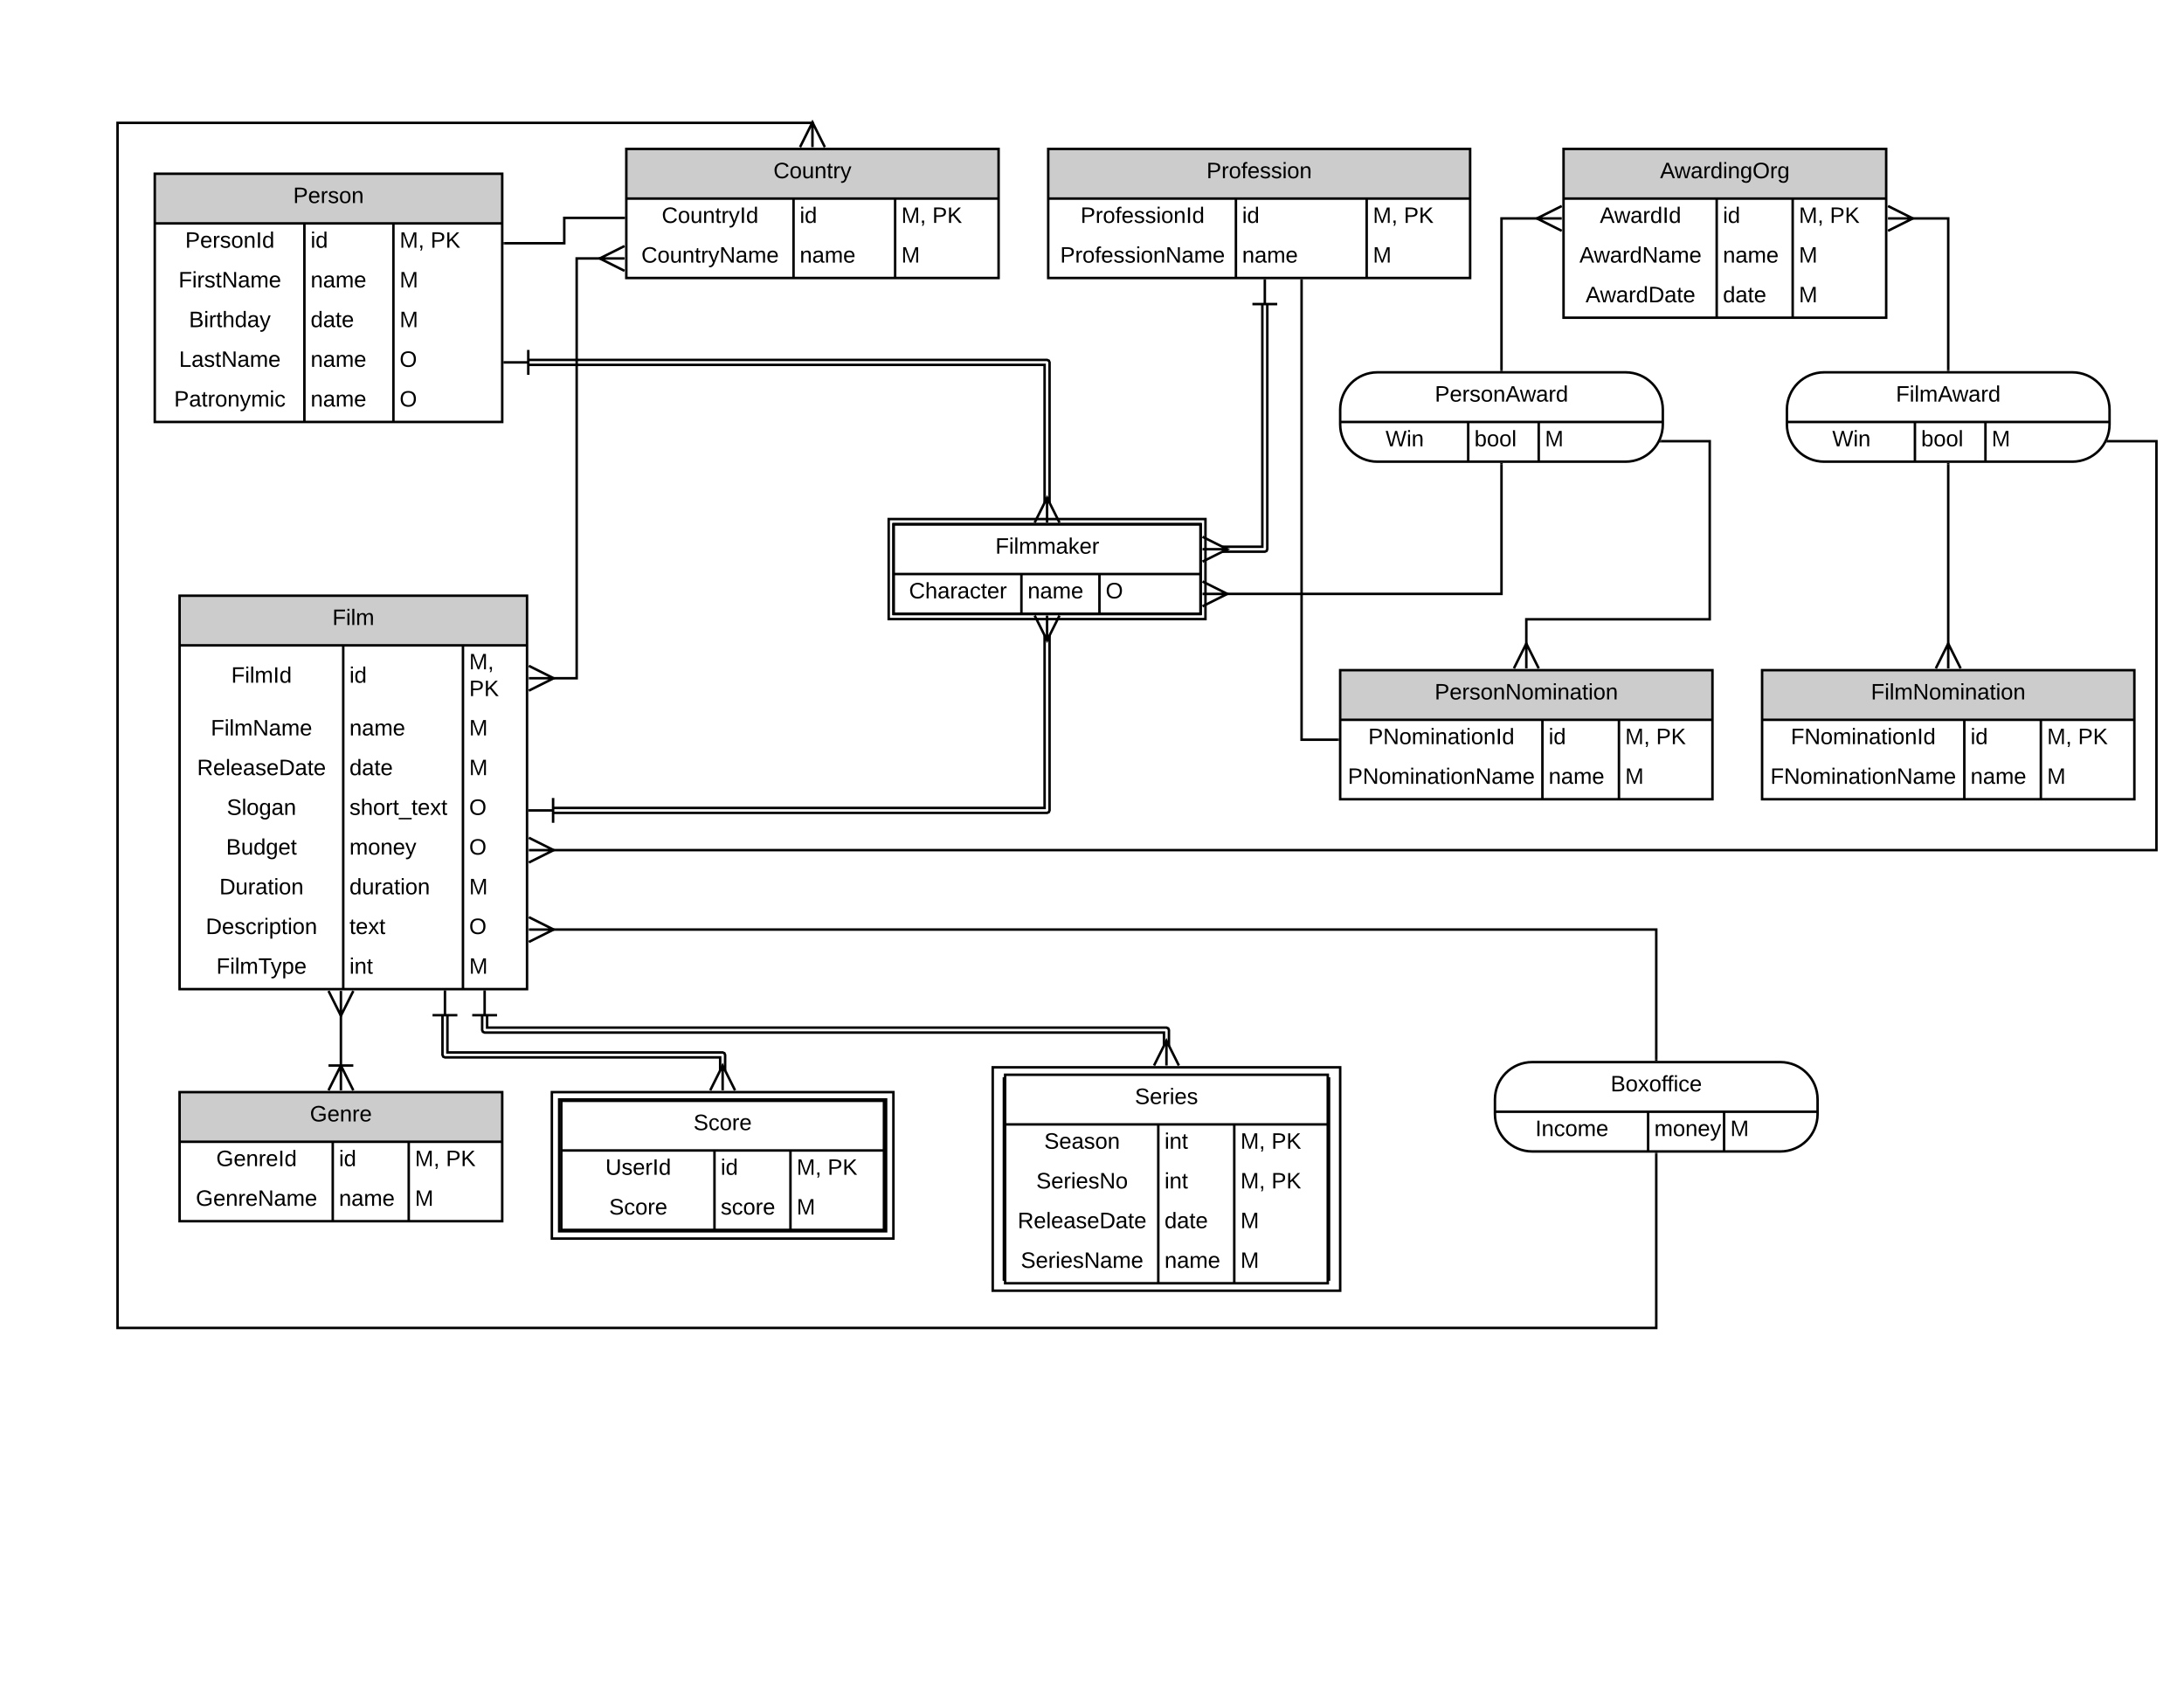<svg xmlns="http://www.w3.org/2000/svg" xmlns:xlink="http://www.w3.org/1999/xlink" xmlns:lucid="lucid" width="1760" height="1360"><g transform="translate(0 0)" lucid:page-tab-id="0_0"><path d="M0 0h1760v1360H0z" fill="#fff"/><path d="M504.72 120h300v104h-300z" fill="#fff"/><path d="M504.72 120h300v40h-300z" fill="#ccc"/><path d="M504.72 120h300v104h-300zM504.72 160h300M639.47 160v64M721.35 160v64" stroke="#000" stroke-width="2" fill="none"/><use xlink:href="#a" transform="matrix(1,0,0,1,514.725,120) translate(108.55 23.6)"/><use xlink:href="#b" transform="matrix(1,0,0,1,509.725,162.5) translate(23.55 17.1)"/><use xlink:href="#c" transform="matrix(1,0,0,1,644.474,162.5) translate(0 17.1)"/><use xlink:href="#d" transform="matrix(1,0,0,1,726.354,162.5) translate(0 17.1)"/><use xlink:href="#e" transform="matrix(1,0,0,1,726.354,162.5) translate(24.95 17.1)"/><use xlink:href="#f" transform="matrix(1,0,0,1,509.725,194.5) translate(7.1 17.1)"/><use xlink:href="#g" transform="matrix(1,0,0,1,644.474,194.5) translate(0 17.1)"/><use xlink:href="#h" transform="matrix(1,0,0,1,726.354,194.5) translate(0 17.1)"/><path d="M144.72 480h280v317h-280z" fill="#fff"/><path d="M144.72 480h280v40h-280z" fill="#ccc"/><path d="M144.72 480h280v317h-280zM144.72 520h280M276.6 520v277M373.08 520v277" stroke="#000" stroke-width="2" fill="none"/><use xlink:href="#i" transform="matrix(1,0,0,1,154.725,480) translate(113.1 23.6)"/><use xlink:href="#j" transform="matrix(1,0,0,1,149.725,522.5) translate(36.6 27.6)"/><use xlink:href="#c" transform="matrix(1,0,0,1,281.598,522.5) translate(0 27.6)"/><use xlink:href="#k" transform="matrix(1,0,0,1,378.076,522.5) translate(0 16.8)"/><use xlink:href="#e" transform="matrix(1,0,0,1,378.076,522.5) translate(0 38.4)"/><use xlink:href="#l" transform="matrix(1,0,0,1,149.725,575.5) translate(20.15 17.1)"/><use xlink:href="#g" transform="matrix(1,0,0,1,281.598,575.5) translate(0 17.1)"/><use xlink:href="#h" transform="matrix(1,0,0,1,378.076,575.5) translate(0 17.1)"/><use xlink:href="#m" transform="matrix(1,0,0,1,149.725,607.5) translate(9.075 17.1)"/><use xlink:href="#n" transform="matrix(1,0,0,1,281.598,607.5) translate(0 17.1)"/><use xlink:href="#h" transform="matrix(1,0,0,1,378.076,607.5) translate(0 17.1)"/><use xlink:href="#o" transform="matrix(1,0,0,1,149.725,639.5) translate(33.025 17.1)"/><use xlink:href="#p" transform="matrix(1,0,0,1,281.598,639.5) translate(0 17.1)"/><use xlink:href="#q" transform="matrix(1,0,0,1,378.076,639.5) translate(0 17.1)"/><use xlink:href="#r" transform="matrix(1,0,0,1,149.725,671.5) translate(32.5 17.1)"/><use xlink:href="#s" transform="matrix(1,0,0,1,281.598,671.5) translate(0 17.1)"/><use xlink:href="#q" transform="matrix(1,0,0,1,378.076,671.5) translate(0 17.1)"/><use xlink:href="#t" transform="matrix(1,0,0,1,149.725,703.5) translate(27.075 17.1)"/><use xlink:href="#u" transform="matrix(1,0,0,1,281.598,703.5) translate(0 17.1)"/><use xlink:href="#h" transform="matrix(1,0,0,1,378.076,703.5) translate(0 17.1)"/><use xlink:href="#v" transform="matrix(1,0,0,1,149.725,735.5) translate(16.1 17.1)"/><use xlink:href="#w" transform="matrix(1,0,0,1,281.598,735.5) translate(0 17.1)"/><use xlink:href="#q" transform="matrix(1,0,0,1,378.076,735.5) translate(0 17.1)"/><use xlink:href="#x" transform="matrix(1,0,0,1,149.725,767.5) translate(24.625 17.1)"/><use xlink:href="#y" transform="matrix(1,0,0,1,281.598,767.5) translate(0 17.1)"/><use xlink:href="#h" transform="matrix(1,0,0,1,378.076,767.5) translate(0 17.1)"/><path d="M452.35 887h260v104h-260z" fill="#fff"/><path d="M452.35 887h260v104h-260zM452.35 927h260M575.77 927v64M637 927v64" stroke="#000" stroke-width="2" fill="none"/><use xlink:href="#z" transform="matrix(1,0,0,1,462.345,887) translate(96.525 23.6)"/><use xlink:href="#A" transform="matrix(1,0,0,1,457.345,929.5) translate(30.55 17.1)"/><use xlink:href="#c" transform="matrix(1,0,0,1,580.769,929.5) translate(0 17.1)"/><use xlink:href="#d" transform="matrix(1,0,0,1,641.999,929.5) translate(0 17.1)"/><use xlink:href="#e" transform="matrix(1,0,0,1,641.999,929.5) translate(24.95 17.1)"/><use xlink:href="#B" transform="matrix(1,0,0,1,457.345,961.5) translate(33.525 17.1)"/><use xlink:href="#C" transform="matrix(1,0,0,1,580.769,961.5) translate(0 17.1)"/><use xlink:href="#h" transform="matrix(1,0,0,1,641.999,961.5) translate(0 17.1)"/><path d="M124.72 140h280v200h-280z" fill="#fff"/><path d="M124.72 140h280v40h-280z" fill="#ccc"/><path d="M124.72 140h280v200h-280zM124.72 180h280M245.3 180v160M317.03 180v160" stroke="#000" stroke-width="2" fill="none"/><use xlink:href="#D" transform="matrix(1,0,0,1,134.725,140) translate(101.525 23.6)"/><use xlink:href="#E" transform="matrix(1,0,0,1,129.725,182.5) translate(19.525 17.1)"/><use xlink:href="#c" transform="matrix(1,0,0,1,250.301,182.5) translate(0 17.1)"/><use xlink:href="#d" transform="matrix(1,0,0,1,322.03,182.5) translate(0 17.1)"/><use xlink:href="#e" transform="matrix(1,0,0,1,322.03,182.5) translate(24.95 17.1)"/><use xlink:href="#F" transform="matrix(1,0,0,1,129.725,214.5) translate(14.125 17.1)"/><use xlink:href="#g" transform="matrix(1,0,0,1,250.301,214.5) translate(0 17.1)"/><use xlink:href="#h" transform="matrix(1,0,0,1,322.03,214.5) translate(0 17.1)"/><use xlink:href="#G" transform="matrix(1,0,0,1,129.725,246.5) translate(22.55 17.1)"/><use xlink:href="#n" transform="matrix(1,0,0,1,250.301,246.5) translate(0 17.1)"/><use xlink:href="#h" transform="matrix(1,0,0,1,322.03,246.5) translate(0 17.1)"/><use xlink:href="#H" transform="matrix(1,0,0,1,129.725,278.5) translate(14.55 17.1)"/><use xlink:href="#g" transform="matrix(1,0,0,1,250.301,278.5) translate(0 17.1)"/><use xlink:href="#q" transform="matrix(1,0,0,1,322.03,278.5) translate(0 17.1)"/><use xlink:href="#I" transform="matrix(1,0,0,1,129.725,310.5) translate(10.575 17.1)"/><use xlink:href="#g" transform="matrix(1,0,0,1,250.301,310.5) translate(0 17.1)"/><use xlink:href="#q" transform="matrix(1,0,0,1,322.03,310.5) translate(0 17.1)"/><path d="M719.97 422.54h247.65v72H719.97z" fill="#fff"/><path d="M719.97 422.54h247.65v72H719.97zM719.97 462.54h247.65M823.12 462.54v32M886 462.54v32" stroke="#000" stroke-width="2" fill="none"/><use xlink:href="#J" transform="matrix(1,0,0,1,729.965,422.536) translate(72.15 23.6)"/><use xlink:href="#K" transform="matrix(1,0,0,1,724.965,465.036) translate(7.575 17.1)"/><use xlink:href="#g" transform="matrix(1,0,0,1,828.124,465.036) translate(0 17.1)"/><use xlink:href="#q" transform="matrix(1,0,0,1,891,465.036) translate(0 17.1)"/><path d="M844.72 120h340v104h-340z" fill="#fff"/><path d="M844.72 120h340v40h-340z" fill="#ccc"/><path d="M844.72 120h340v104h-340zM844.72 160h340M995.97 160v64M1101.35 160v64" stroke="#000" stroke-width="2" fill="none"/><use xlink:href="#L" transform="matrix(1,0,0,1,854.725,120) translate(117.55 23.6)"/><use xlink:href="#M" transform="matrix(1,0,0,1,849.725,162.5) translate(21.05 17.1)"/><use xlink:href="#c" transform="matrix(1,0,0,1,1000.973,162.5) translate(0 17.1)"/><use xlink:href="#d" transform="matrix(1,0,0,1,1106.354,162.5) translate(0 17.1)"/><use xlink:href="#e" transform="matrix(1,0,0,1,1106.354,162.5) translate(24.95 17.1)"/><use xlink:href="#N" transform="matrix(1,0,0,1,849.725,194.5) translate(4.6 17.1)"/><use xlink:href="#g" transform="matrix(1,0,0,1,1000.973,194.5) translate(0 17.1)"/><use xlink:href="#h" transform="matrix(1,0,0,1,1106.354,194.5) translate(0 17.1)"/><path d="M406.72 196h48v-20.43h48" stroke="#000" stroke-width="2" fill="none"/><path d="M406.75 197h-1.03v-2h1.03zM503.72 176.57h-1.02v-2h1.02z"/><path d="M484.9 208.24h-20.18V546.5h-20.17" stroke="#000" stroke-width="2" fill="none"/><path d="M503.28 218.24l-20-10 20-10M503.28 208.24h-20M426.17 536.5l20 10-20 10M426.17 546.5h20" stroke="#000" stroke-width="2" fill="#fff"/><path d="M144.72 880h260v104h-260z" fill="#fff"/><path d="M144.72 880h260v40h-260z" fill="#ccc"/><path d="M144.72 880h260v104h-260zM144.72 920h260M268.15 920v64M329.38 920v64" stroke="#000" stroke-width="2" fill="none"/><use xlink:href="#O" transform="matrix(1,0,0,1,154.725,880) translate(95.025 23.6)"/><use xlink:href="#P" transform="matrix(1,0,0,1,149.725,922.5) translate(24.525 17.1)"/><use xlink:href="#c" transform="matrix(1,0,0,1,273.149,922.5) translate(0 17.1)"/><use xlink:href="#d" transform="matrix(1,0,0,1,334.378,922.5) translate(0 17.1)"/><use xlink:href="#e" transform="matrix(1,0,0,1,334.378,922.5) translate(24.95 17.1)"/><use xlink:href="#Q" transform="matrix(1,0,0,1,149.725,954.5) translate(8.075 17.1)"/><use xlink:href="#g" transform="matrix(1,0,0,1,273.149,954.5) translate(0 17.1)"/><use xlink:href="#h" transform="matrix(1,0,0,1,334.378,954.5) translate(0 17.1)"/><path d="M274.72 859v-42.18" stroke="#000" stroke-width="2" fill="none"/><path d="M264.72 878.55l10-20 10 20M274.72 878.55v-20M284.72 858.55h-20M284.73 798.45l-10 20-10-20M274.73 798.45v20" stroke="#000" stroke-width="2" fill="#fff"/><path d="M841.8 405.07V294H425.7" stroke="#000" stroke-width="2" fill="none"/><path d="M845.8 405.07V292l-.6-1.4-1.4-.6H425.7" stroke="#000" stroke-width="2" fill="none"/><path d="M833.8 421.1l10-20 10 20M843.8 421.1v-20M425.72 302v-20M405.72 292h20" stroke="#000" stroke-width="2" fill="#fff"/><path d="M845.8 512v141l-.6 1.4-1.4.6H445.7" stroke="#000" stroke-width="2" fill="none"/><path d="M841.8 512v139H445.7" stroke="#000" stroke-width="2" fill="none"/><path d="M853.8 495.98l-10 20-10-20M843.8 495.98v20M445.72 663v-20M425.72 653h20" stroke="#000" stroke-width="2" fill="#fff"/><path d="M444.72 880h275.25v118H444.72z" stroke="#000" stroke-width="2" fill-opacity="0"/><path d="M450.62 885.9h263.45v106.2H450.62z" stroke="#000" stroke-width="2" fill-opacity="0"/><path d="M450.62 885.9h263.45v106.2H450.62z" fill="none"/><path d="M580.35 862.53V852H358.57l-1.42-.6-.58-1.4v-32" stroke="#000" stroke-width="2" fill="none"/><path d="M584.35 862.53V850l-.6-1.4-1.4-.6H360.57v-30" stroke="#000" stroke-width="2" fill="none"/><path d="M572.35 878.55l10-20 10 20M582.35 878.55v-20M348.57 818h20M358.57 798v20" stroke="#000" stroke-width="2" fill="#fff"/><path d="M1260 120h260v136h-260z" fill="#fff"/><path d="M1260 120h260v40h-260z" fill="#ccc"/><path d="M1260 120h260v136h-260zM1260 160h260M1383.42 160v96M1444.65 160v96" stroke="#000" stroke-width="2" fill="none"/><use xlink:href="#R" transform="matrix(1,0,0,1,1270,120) translate(67.775 23.6)"/><use xlink:href="#S" transform="matrix(1,0,0,1,1265,162.5) translate(24.225 17.1)"/><use xlink:href="#c" transform="matrix(1,0,0,1,1388.424,162.5) translate(0 17.1)"/><use xlink:href="#d" transform="matrix(1,0,0,1,1449.653,162.5) translate(0 17.1)"/><use xlink:href="#e" transform="matrix(1,0,0,1,1449.653,162.5) translate(24.95 17.1)"/><use xlink:href="#T" transform="matrix(1,0,0,1,1265,194.5) translate(7.775 17.1)"/><use xlink:href="#g" transform="matrix(1,0,0,1,1388.424,194.5) translate(0 17.1)"/><use xlink:href="#h" transform="matrix(1,0,0,1,1449.653,194.5) translate(0 17.1)"/><use xlink:href="#U" transform="matrix(1,0,0,1,1265,226.5) translate(12.75 17.1)"/><use xlink:href="#V" transform="matrix(1,0,0,1,1388.424,226.5) translate(0 17.1)"/><use xlink:href="#W" transform="matrix(1,0,0,1,1449.653,226.5) translate(0 17.1)"/><path d="M1080 540h300v104h-300z" fill="#fff"/><path d="M1080 540h300v40h-300z" fill="#ccc"/><path d="M1080 540h300v104h-300zM1080 580h300M1242.97 580v64M1304.65 580v64" stroke="#000" stroke-width="2" fill="none"/><use xlink:href="#X" transform="matrix(1,0,0,1,1090,540) translate(66.125 23.6)"/><use xlink:href="#Y" transform="matrix(1,0,0,1,1085,582.5) translate(17.6 17.1)"/><use xlink:href="#c" transform="matrix(1,0,0,1,1247.966,582.5) translate(0 17.1)"/><use xlink:href="#d" transform="matrix(1,0,0,1,1309.653,582.5) translate(0 17.1)"/><use xlink:href="#e" transform="matrix(1,0,0,1,1309.653,582.5) translate(24.95 17.1)"/><use xlink:href="#Z" transform="matrix(1,0,0,1,1085,614.5) translate(1.15 17.1)"/><use xlink:href="#g" transform="matrix(1,0,0,1,1247.966,614.5) translate(0 17.1)"/><use xlink:href="#h" transform="matrix(1,0,0,1,1309.653,614.5) translate(0 17.1)"/><path d="M1440 330c0-16.57 13.43-30 30-30h200c16.57 0 30 13.43 30 30v12c0 16.57-13.43 30-30 30h-200c-16.57 0-30-13.43-30-30z" fill="#fff"/><path d="M1440 330c0-16.57 13.43-30 30-30h200c16.57 0 30 13.43 30 30v12c0 16.57-13.43 30-30 30h-200c-16.57 0-30-13.43-30-30zM1440 340h260M1543.16 340v32M1600 340v32" stroke="#000" stroke-width="2" fill="none"/><use xlink:href="#aa" transform="matrix(1,0,0,1,1450,300) translate(77.825 23.6)"/><use xlink:href="#ab" transform="matrix(1,0,0,1,1445,342.5) translate(31.55 17.1)"/><use xlink:href="#ac" transform="matrix(1,0,0,1,1548.158,342.5) translate(0 17.1)"/><use xlink:href="#h" transform="matrix(1,0,0,1,1605,342.5) translate(0 17.1)"/><path d="M1204.72 885.8c0-16.57 13.44-30 30-30h200c16.57 0 30 13.43 30 30v12c0 16.57-13.43 30-30 30h-200c-16.56 0-30-13.43-30-30z" fill="#fff"/><path d="M1204.72 885.8c0-16.57 13.44-30 30-30h200c16.57 0 30 13.43 30 30v12c0 16.57-13.43 30-30 30h-200c-16.56 0-30-13.43-30-30zM1204.72 895.8h260M1328.15 895.8v32M1389.38 895.8v32" stroke="#000" stroke-width="2" fill="none"/><use xlink:href="#ad" transform="matrix(1,0,0,1,1214.725,855.797) translate(83.2 23.6)"/><use xlink:href="#ae" transform="matrix(1,0,0,1,1209.725,898.297) translate(27.525 17.1)"/><use xlink:href="#s" transform="matrix(1,0,0,1,1333.149,898.297) translate(0 17.1)"/><use xlink:href="#h" transform="matrix(1,0,0,1,1394.378,898.297) translate(0 17.1)"/><path d="M1334.72 929.8V1070h-1240V99h560v1.18" stroke="#000" stroke-width="2" fill="none"/><path d="M1335.72 929.82h-2v-1.02h2z"/><path d="M644.72 118.55l10-20 10 20M654.72 118.55v-20" stroke="#000" stroke-width="2" fill="#fff"/><path d="M1334.72 853.8V749H444.55" stroke="#000" stroke-width="2" fill="none"/><path d="M1335.72 854.8h-2v-1.03h2z"/><path d="M426.17 739l20 10-20 10M426.17 749h20" stroke="#000" stroke-width="2" fill="#fff"/><path d="M800 860h280v180H800z" stroke="#000" stroke-width="2" fill-opacity="0"/><path d="M809 869h262v162H809z" stroke="#000" stroke-width="2" fill-opacity="0"/><path d="M809 869h262v162H809z" fill="none"/><path d="M810 866h260v168H810z" fill="#fff"/><path d="M810 866h260v168H810zM810 906h260M933.42 906v128M994.65 906v128" stroke="#000" stroke-width="2" fill="none"/><use xlink:href="#af" transform="matrix(1,0,0,1,820,866) translate(94.55 23.6)"/><use xlink:href="#ag" transform="matrix(1,0,0,1,815,908.5) translate(26.5 17.1)"/><use xlink:href="#y" transform="matrix(1,0,0,1,938.424,908.5) translate(0 17.1)"/><use xlink:href="#d" transform="matrix(1,0,0,1,999.653,908.5) translate(0 17.1)"/><use xlink:href="#e" transform="matrix(1,0,0,1,999.653,908.5) translate(24.95 17.1)"/><use xlink:href="#ah" transform="matrix(1,0,0,1,815,940.5) translate(20.075 17.1)"/><use xlink:href="#ai" transform="matrix(1,0,0,1,938.424,940.5) translate(0 17.1)"/><use xlink:href="#d" transform="matrix(1,0,0,1,999.653,940.5) translate(0 17.1)"/><use xlink:href="#e" transform="matrix(1,0,0,1,999.653,940.5) translate(24.95 17.1)"/><use xlink:href="#m" transform="matrix(1,0,0,1,815,972.5) translate(5.075 17.1)"/><use xlink:href="#n" transform="matrix(1,0,0,1,938.424,972.5) translate(0 17.1)"/><use xlink:href="#h" transform="matrix(1,0,0,1,999.653,972.5) translate(0 17.1)"/><use xlink:href="#aj" transform="matrix(1,0,0,1,815,1004.5) translate(7.6 17.1)"/><use xlink:href="#ak" transform="matrix(1,0,0,1,938.424,1004.5) translate(0 17.1)"/><use xlink:href="#W" transform="matrix(1,0,0,1,999.653,1004.5) translate(0 17.1)"/><path d="M938 842.53V832H390.55l-1.4-.6-.6-1.4v-12" stroke="#000" stroke-width="2" fill="none"/><path d="M942 842.53V830l-.6-1.4-1.4-.6H392.55v-10" stroke="#000" stroke-width="2" fill="none"/><path d="M930 858.55l10-20 10 20M940 858.55v-20M380.55 818h20M390.55 798v20" stroke="#000" stroke-width="2" fill="#fff"/><path d="M985.1 440.54h32.17V245" stroke="#000" stroke-width="2" fill="none"/><path d="M985.1 444.54h34.17l1.42-.6.57-1.4V245" stroke="#000" stroke-width="2" fill="none"/><path d="M969.07 432.54l20 10-20 10M969.07 442.54h20M1009.27 245h20M1019.27 225v20" stroke="#000" stroke-width="2" fill="#fff"/><path d="M1420 540h300v104h-300z" fill="#fff"/><path d="M1420 540h300v40h-300z" fill="#ccc"/><path d="M1420 540h300v104h-300zM1420 580h300M1582.97 580v64M1644.65 580v64" stroke="#000" stroke-width="2" fill="none"/><use xlink:href="#al" transform="matrix(1,0,0,1,1430,540) translate(77.7 23.6)"/><use xlink:href="#am" transform="matrix(1,0,0,1,1425,582.5) translate(18.125 17.1)"/><use xlink:href="#c" transform="matrix(1,0,0,1,1587.966,582.5) translate(0 17.1)"/><use xlink:href="#d" transform="matrix(1,0,0,1,1649.653,582.5) translate(0 17.1)"/><use xlink:href="#e" transform="matrix(1,0,0,1,1649.653,582.5) translate(24.95 17.1)"/><use xlink:href="#an" transform="matrix(1,0,0,1,1425,614.5) translate(1.675 17.1)"/><use xlink:href="#g" transform="matrix(1,0,0,1,1587.966,614.5) translate(0 17.1)"/><use xlink:href="#h" transform="matrix(1,0,0,1,1649.653,614.5) translate(0 17.1)"/><path d="M1080 330c0-16.57 13.43-30 30-30h200c16.57 0 30 13.43 30 30v12c0 16.57-13.43 30-30 30h-200c-16.57 0-30-13.43-30-30z" fill="#fff"/><path d="M1080 330c0-16.57 13.43-30 30-30h200c16.57 0 30 13.43 30 30v12c0 16.57-13.43 30-30 30h-200c-16.57 0-30-13.43-30-30zM1080 340h260M1183.16 340v32M1240 340v32" stroke="#000" stroke-width="2" fill="none"/><use xlink:href="#ao" transform="matrix(1,0,0,1,1090,300) translate(66.25 23.6)"/><use xlink:href="#ab" transform="matrix(1,0,0,1,1085,342.5) translate(31.55 17.1)"/><use xlink:href="#ac" transform="matrix(1,0,0,1,1188.158,342.5) translate(0 17.1)"/><use xlink:href="#h" transform="matrix(1,0,0,1,1245,342.5) translate(0 17.1)"/><path d="M1210 374v104.54H987.44" stroke="#000" stroke-width="2" fill="none"/><path d="M1211 374.03h-2V373h2z"/><path d="M969.07 468.54l20 10-20 10M969.07 478.54h20" stroke="#000" stroke-width="2" fill="#fff"/><path d="M1539.82 176H1570v122" stroke="#000" stroke-width="2" fill="none"/><path d="M1521.45 166l20 10-20 10M1521.45 176h20" stroke="#000" stroke-width="2" fill="#fff"/><path d="M1571 299h-2v-1.03h2z"/><path d="M1240.18 176H1210v122" stroke="#000" stroke-width="2" fill="none"/><path d="M1258.55 186l-20-10 20-10M1258.55 176h-20" stroke="#000" stroke-width="2" fill="#fff"/><path d="M1211 299h-2v-1.03h2z"/><path d="M1570 520.18V374" stroke="#000" stroke-width="2" fill="none"/><path d="M1560 538.55l10-20 10 20M1570 538.55v-20" stroke="#000" stroke-width="2" fill="#fff"/><path d="M1571 374.03h-2V373h2z"/><path d="M1230 520.18V499h147.8V355.5h-39" stroke="#000" stroke-width="2" fill="none"/><path d="M1220 538.55l10-20 10 20M1230 538.55v-20" stroke="#000" stroke-width="2" fill="#fff"/><path d="M1338.84 356.5h-1.47l.9-2h.57z"/><path d="M716.16 418.24h255.27v80.6H716.16z" stroke="#000" stroke-width="2" fill-opacity="0"/><path d="M720.2 422.27h247.2v72.53H720.2z" stroke="#000" stroke-width="2" fill-opacity="0"/><path d="M720.2 422.27h247.2v72.53H720.2z" fill="none"/><path d="M1698.8 355.5h39V685H444.56" stroke="#000" stroke-width="2" fill="none"/><path d="M1698.84 356.5h-1.47l.9-2h.57z"/><path d="M426.17 675l20 10-20 10M426.17 685h20" stroke="#000" stroke-width="2" fill="#fff"/><path d="M1078 596.03h-29.1V226" stroke="#000" stroke-width="2" fill="none"/><path d="M1079 597.03h-1.03v-2h1.03zM1049.9 226.03h-2V225h2z"/><defs><path d="M212-179c-10-28-35-45-73-45-59 0-87 40-87 99 0 60 29 101 89 101 43 0 62-24 78-52l27 14C228-24 195 4 139 4 59 4 22-46 18-125c-6-104 99-153 187-111 19 9 31 26 39 46" id="ap"/><path d="M100-194c62-1 85 37 85 99 1 63-27 99-86 99S16-35 15-95c0-66 28-99 85-99zM99-20c44 1 53-31 53-75 0-43-8-75-51-75s-53 32-53 75 10 74 51 75" id="aq"/><path d="M84 4C-5 8 30-112 23-190h32v120c0 31 7 50 39 49 72-2 45-101 50-169h31l1 190h-30c-1-10 1-25-2-33-11 22-28 36-60 37" id="ar"/><path d="M117-194c89-4 53 116 60 194h-32v-121c0-31-8-49-39-48C34-167 62-67 57 0H25l-1-190h30c1 10-1 24 2 32 11-22 29-35 61-36" id="as"/><path d="M59-47c-2 24 18 29 38 22v24C64 9 27 4 27-40v-127H5v-23h24l9-43h21v43h35v23H59v120" id="at"/><path d="M114-163C36-179 61-72 57 0H25l-1-190h30c1 12-1 29 2 39 6-27 23-49 58-41v29" id="au"/><path d="M179-190L93 31C79 59 56 82 12 73V49c39 6 53-20 64-50L1-190h34L92-34l54-156h33" id="av"/><g id="a"><use transform="matrix(0.05,0,0,0.05,0,0)" xlink:href="#ap"/><use transform="matrix(0.05,0,0,0.05,12.95,0)" xlink:href="#aq"/><use transform="matrix(0.05,0,0,0.05,22.95,0)" xlink:href="#ar"/><use transform="matrix(0.05,0,0,0.05,32.95,0)" xlink:href="#as"/><use transform="matrix(0.05,0,0,0.05,42.95,0)" xlink:href="#at"/><use transform="matrix(0.05,0,0,0.05,47.95,0)" xlink:href="#au"/><use transform="matrix(0.05,0,0,0.05,53.9,0)" xlink:href="#av"/></g><path d="M33 0v-248h34V0H33" id="aw"/><path d="M85-194c31 0 48 13 60 33l-1-100h32l1 261h-30c-2-10 0-23-3-31C134-8 116 4 85 4 32 4 16-35 15-94c0-66 23-100 70-100zm9 24c-40 0-46 34-46 75 0 40 6 74 45 74 42 0 51-32 51-76 0-42-9-74-50-73" id="ax"/><g id="b"><use transform="matrix(0.05,0,0,0.05,0,0)" xlink:href="#ap"/><use transform="matrix(0.05,0,0,0.05,12.95,0)" xlink:href="#aq"/><use transform="matrix(0.05,0,0,0.05,22.95,0)" xlink:href="#ar"/><use transform="matrix(0.05,0,0,0.05,32.95,0)" xlink:href="#as"/><use transform="matrix(0.05,0,0,0.05,42.95,0)" xlink:href="#at"/><use transform="matrix(0.05,0,0,0.05,47.95,0)" xlink:href="#au"/><use transform="matrix(0.05,0,0,0.05,53.9,0)" xlink:href="#av"/><use transform="matrix(0.05,0,0,0.05,62.9,0)" xlink:href="#aw"/><use transform="matrix(0.05,0,0,0.05,67.9,0)" xlink:href="#ax"/></g><path d="M24-231v-30h32v30H24zM24 0v-190h32V0H24" id="ay"/><g id="c"><use transform="matrix(0.05,0,0,0.05,0,0)" xlink:href="#ay"/><use transform="matrix(0.05,0,0,0.05,3.95,0)" xlink:href="#ax"/></g><path d="M240 0l2-218c-23 76-54 145-80 218h-23L58-218 59 0H30v-248h44l77 211c21-75 51-140 76-211h43V0h-30" id="az"/><path d="M68-38c1 34 0 65-14 84H32c9-13 17-26 17-46H33v-38h35" id="aA"/><g id="d"><use transform="matrix(0.05,0,0,0.05,0,0)" xlink:href="#az"/><use transform="matrix(0.05,0,0,0.05,14.95,0)" xlink:href="#aA"/></g><path d="M30-248c87 1 191-15 191 75 0 78-77 80-158 76V0H30v-248zm33 125c57 0 124 11 124-50 0-59-68-47-124-48v98" id="aB"/><path d="M194 0L95-120 63-95V0H30v-248h33v124l119-124h40L117-140 236 0h-42" id="aC"/><g id="e"><use transform="matrix(0.05,0,0,0.05,0,0)" xlink:href="#aB"/><use transform="matrix(0.05,0,0,0.05,12,0)" xlink:href="#aC"/></g><path d="M190 0L58-211 59 0H30v-248h39L202-35l-2-213h31V0h-41" id="aD"/><path d="M141-36C126-15 110 5 73 4 37 3 15-17 15-53c-1-64 63-63 125-63 3-35-9-54-41-54-24 1-41 7-42 31l-33-3c5-37 33-52 76-52 45 0 72 20 72 64v82c-1 20 7 32 28 27v20c-31 9-61-2-59-35zM48-53c0 20 12 33 32 33 41-3 63-29 60-74-43 2-92-5-92 41" id="aE"/><path d="M210-169c-67 3-38 105-44 169h-31v-121c0-29-5-50-35-48C34-165 62-65 56 0H25l-1-190h30c1 10-1 24 2 32 10-44 99-50 107 0 11-21 27-35 58-36 85-2 47 119 55 194h-31v-121c0-29-5-49-35-48" id="aF"/><path d="M100-194c63 0 86 42 84 106H49c0 40 14 67 53 68 26 1 43-12 49-29l28 8c-11 28-37 45-77 45C44 4 14-33 15-96c1-61 26-98 85-98zm52 81c6-60-76-77-97-28-3 7-6 17-6 28h103" id="aG"/><g id="f"><use transform="matrix(0.05,0,0,0.05,0,0)" xlink:href="#ap"/><use transform="matrix(0.05,0,0,0.05,12.95,0)" xlink:href="#aq"/><use transform="matrix(0.05,0,0,0.05,22.95,0)" xlink:href="#ar"/><use transform="matrix(0.05,0,0,0.05,32.95,0)" xlink:href="#as"/><use transform="matrix(0.05,0,0,0.05,42.95,0)" xlink:href="#at"/><use transform="matrix(0.05,0,0,0.05,47.95,0)" xlink:href="#au"/><use transform="matrix(0.05,0,0,0.05,53.9,0)" xlink:href="#av"/><use transform="matrix(0.05,0,0,0.05,62.9,0)" xlink:href="#aD"/><use transform="matrix(0.05,0,0,0.05,75.85,0)" xlink:href="#aE"/><use transform="matrix(0.05,0,0,0.05,85.85,0)" xlink:href="#aF"/><use transform="matrix(0.05,0,0,0.05,100.8,0)" xlink:href="#aG"/></g><g id="g"><use transform="matrix(0.05,0,0,0.05,0,0)" xlink:href="#as"/><use transform="matrix(0.05,0,0,0.05,10,0)" xlink:href="#aE"/><use transform="matrix(0.05,0,0,0.05,20,0)" xlink:href="#aF"/><use transform="matrix(0.05,0,0,0.05,34.95,0)" xlink:href="#aG"/></g><use transform="matrix(0.05,0,0,0.05,0,0)" xlink:href="#az" id="h"/><path d="M63-220v92h138v28H63V0H30v-248h175v28H63" id="aH"/><path d="M24 0v-261h32V0H24" id="aI"/><g id="i"><use transform="matrix(0.05,0,0,0.05,0,0)" xlink:href="#aH"/><use transform="matrix(0.05,0,0,0.05,10.95,0)" xlink:href="#ay"/><use transform="matrix(0.05,0,0,0.05,14.9,0)" xlink:href="#aI"/><use transform="matrix(0.05,0,0,0.05,18.85,0)" xlink:href="#aF"/></g><g id="j"><use transform="matrix(0.05,0,0,0.05,0,0)" xlink:href="#aH"/><use transform="matrix(0.05,0,0,0.05,10.95,0)" xlink:href="#ay"/><use transform="matrix(0.05,0,0,0.05,14.9,0)" xlink:href="#aI"/><use transform="matrix(0.05,0,0,0.05,18.85,0)" xlink:href="#aF"/><use transform="matrix(0.05,0,0,0.05,33.8,0)" xlink:href="#aw"/><use transform="matrix(0.05,0,0,0.05,38.8,0)" xlink:href="#ax"/></g><g id="k"><use transform="matrix(0.05,0,0,0.05,0,0)" xlink:href="#az"/><use transform="matrix(0.05,0,0,0.05,14.95,0)" xlink:href="#aA"/></g><g id="l"><use transform="matrix(0.05,0,0,0.05,0,0)" xlink:href="#aH"/><use transform="matrix(0.05,0,0,0.05,10.95,0)" xlink:href="#ay"/><use transform="matrix(0.05,0,0,0.05,14.9,0)" xlink:href="#aI"/><use transform="matrix(0.05,0,0,0.05,18.85,0)" xlink:href="#aF"/><use transform="matrix(0.05,0,0,0.05,33.8,0)" xlink:href="#aD"/><use transform="matrix(0.05,0,0,0.05,46.75,0)" xlink:href="#aE"/><use transform="matrix(0.05,0,0,0.05,56.75,0)" xlink:href="#aF"/><use transform="matrix(0.05,0,0,0.05,71.7,0)" xlink:href="#aG"/></g><path d="M233-177c-1 41-23 64-60 70L243 0h-38l-65-103H63V0H30v-248c88 3 205-21 203 71zM63-129c60-2 137 13 137-47 0-61-80-42-137-45v92" id="aJ"/><path d="M135-143c-3-34-86-38-87 0 15 53 115 12 119 90S17 21 10-45l28-5c4 36 97 45 98 0-10-56-113-15-118-90-4-57 82-63 122-42 12 7 21 19 24 35" id="aK"/><path d="M30-248c118-7 216 8 213 122C240-48 200 0 122 0H30v-248zM63-27c89 8 146-16 146-99s-60-101-146-95v194" id="aL"/><g id="m"><use transform="matrix(0.05,0,0,0.05,0,0)" xlink:href="#aJ"/><use transform="matrix(0.05,0,0,0.05,12.95,0)" xlink:href="#aG"/><use transform="matrix(0.05,0,0,0.05,22.95,0)" xlink:href="#aI"/><use transform="matrix(0.05,0,0,0.05,26.9,0)" xlink:href="#aG"/><use transform="matrix(0.05,0,0,0.05,36.9,0)" xlink:href="#aE"/><use transform="matrix(0.05,0,0,0.05,46.9,0)" xlink:href="#aK"/><use transform="matrix(0.05,0,0,0.05,55.9,0)" xlink:href="#aG"/><use transform="matrix(0.05,0,0,0.05,65.9,0)" xlink:href="#aL"/><use transform="matrix(0.05,0,0,0.05,78.85,0)" xlink:href="#aE"/><use transform="matrix(0.05,0,0,0.05,88.85,0)" xlink:href="#at"/><use transform="matrix(0.05,0,0,0.05,93.85,0)" xlink:href="#aG"/></g><g id="n"><use transform="matrix(0.05,0,0,0.05,0,0)" xlink:href="#ax"/><use transform="matrix(0.05,0,0,0.05,10,0)" xlink:href="#aE"/><use transform="matrix(0.05,0,0,0.05,20,0)" xlink:href="#at"/><use transform="matrix(0.05,0,0,0.05,25,0)" xlink:href="#aG"/></g><path d="M185-189c-5-48-123-54-124 2 14 75 158 14 163 119 3 78-121 87-175 55-17-10-28-26-33-46l33-7c5 56 141 63 141-1 0-78-155-14-162-118-5-82 145-84 179-34 5 7 8 16 11 25" id="aM"/><path d="M177-190C167-65 218 103 67 71c-23-6-38-20-44-43l32-5c15 47 100 32 89-28v-30C133-14 115 1 83 1 29 1 15-40 15-95c0-56 16-97 71-98 29-1 48 16 59 35 1-10 0-23 2-32h30zM94-22c36 0 50-32 50-73 0-42-14-75-50-75-39 0-46 34-46 75s6 73 46 73" id="aN"/><g id="o"><use transform="matrix(0.05,0,0,0.05,0,0)" xlink:href="#aM"/><use transform="matrix(0.05,0,0,0.05,12,0)" xlink:href="#aI"/><use transform="matrix(0.05,0,0,0.05,15.95,0)" xlink:href="#aq"/><use transform="matrix(0.05,0,0,0.05,25.95,0)" xlink:href="#aN"/><use transform="matrix(0.05,0,0,0.05,35.95,0)" xlink:href="#aE"/><use transform="matrix(0.05,0,0,0.05,45.95,0)" xlink:href="#as"/></g><path d="M106-169C34-169 62-67 57 0H25v-261h32l-1 103c12-21 28-36 61-36 89 0 53 116 60 194h-32v-121c2-32-8-49-39-48" id="aO"/><path d="M-5 72V49h209v23H-5" id="aP"/><path d="M141 0L90-78 38 0H4l68-98-65-92h35l48 74 47-74h35l-64 92 68 98h-35" id="aQ"/><g id="p"><use transform="matrix(0.05,0,0,0.05,0,0)" xlink:href="#aK"/><use transform="matrix(0.05,0,0,0.05,9,0)" xlink:href="#aO"/><use transform="matrix(0.05,0,0,0.05,19,0)" xlink:href="#aq"/><use transform="matrix(0.05,0,0,0.05,29,0)" xlink:href="#au"/><use transform="matrix(0.05,0,0,0.05,34.95,0)" xlink:href="#at"/><use transform="matrix(0.05,0,0,0.05,39.95,0)" xlink:href="#aP"/><use transform="matrix(0.05,0,0,0.05,49.95,0)" xlink:href="#at"/><use transform="matrix(0.05,0,0,0.05,54.95,0)" xlink:href="#aG"/><use transform="matrix(0.05,0,0,0.05,64.95,0)" xlink:href="#aQ"/><use transform="matrix(0.05,0,0,0.05,73.95,0)" xlink:href="#at"/></g><path d="M140-251c81 0 123 46 123 126C263-46 219 4 140 4 59 4 17-45 17-125s42-126 123-126zm0 227c63 0 89-41 89-101s-29-99-89-99c-61 0-89 39-89 99S79-25 140-24" id="aR"/><use transform="matrix(0.05,0,0,0.05,0,0)" xlink:href="#aR" id="q"/><path d="M160-131c35 5 61 23 61 61C221 17 115-2 30 0v-248c76 3 177-17 177 60 0 33-19 50-47 57zm-97-11c50-1 110 9 110-42 0-47-63-36-110-37v79zm0 115c55-2 124 14 124-45 0-56-70-42-124-44v89" id="aS"/><g id="r"><use transform="matrix(0.05,0,0,0.05,0,0)" xlink:href="#aS"/><use transform="matrix(0.05,0,0,0.05,12,0)" xlink:href="#ar"/><use transform="matrix(0.05,0,0,0.05,22,0)" xlink:href="#ax"/><use transform="matrix(0.05,0,0,0.05,32,0)" xlink:href="#aN"/><use transform="matrix(0.05,0,0,0.05,42,0)" xlink:href="#aG"/><use transform="matrix(0.05,0,0,0.05,52,0)" xlink:href="#at"/></g><g id="s"><use transform="matrix(0.05,0,0,0.05,0,0)" xlink:href="#aF"/><use transform="matrix(0.05,0,0,0.05,14.95,0)" xlink:href="#aq"/><use transform="matrix(0.05,0,0,0.05,24.95,0)" xlink:href="#as"/><use transform="matrix(0.05,0,0,0.05,34.95,0)" xlink:href="#aG"/><use transform="matrix(0.05,0,0,0.05,44.95,0)" xlink:href="#av"/></g><g id="t"><use transform="matrix(0.05,0,0,0.05,0,0)" xlink:href="#aL"/><use transform="matrix(0.05,0,0,0.05,12.95,0)" xlink:href="#ar"/><use transform="matrix(0.05,0,0,0.05,22.95,0)" xlink:href="#au"/><use transform="matrix(0.05,0,0,0.05,28.9,0)" xlink:href="#aE"/><use transform="matrix(0.05,0,0,0.05,38.9,0)" xlink:href="#at"/><use transform="matrix(0.05,0,0,0.05,43.9,0)" xlink:href="#ay"/><use transform="matrix(0.05,0,0,0.05,47.85,0)" xlink:href="#aq"/><use transform="matrix(0.05,0,0,0.05,57.85,0)" xlink:href="#as"/></g><g id="u"><use transform="matrix(0.05,0,0,0.05,0,0)" xlink:href="#ax"/><use transform="matrix(0.05,0,0,0.05,10,0)" xlink:href="#ar"/><use transform="matrix(0.05,0,0,0.05,20,0)" xlink:href="#au"/><use transform="matrix(0.05,0,0,0.05,25.95,0)" xlink:href="#aE"/><use transform="matrix(0.05,0,0,0.05,35.95,0)" xlink:href="#at"/><use transform="matrix(0.05,0,0,0.05,40.95,0)" xlink:href="#ay"/><use transform="matrix(0.05,0,0,0.05,44.9,0)" xlink:href="#aq"/><use transform="matrix(0.05,0,0,0.05,54.9,0)" xlink:href="#as"/></g><path d="M96-169c-40 0-48 33-48 73s9 75 48 75c24 0 41-14 43-38l32 2c-6 37-31 61-74 61-59 0-76-41-82-99-10-93 101-131 147-64 4 7 5 14 7 22l-32 3c-4-21-16-35-41-35" id="aT"/><path d="M115-194c55 1 70 41 70 98S169 2 115 4C84 4 66-9 55-30l1 105H24l-1-265h31l2 30c10-21 28-34 59-34zm-8 174c40 0 45-34 45-75s-6-73-45-74c-42 0-51 32-51 76 0 43 10 73 51 73" id="aU"/><g id="v"><use transform="matrix(0.05,0,0,0.05,0,0)" xlink:href="#aL"/><use transform="matrix(0.05,0,0,0.05,12.95,0)" xlink:href="#aG"/><use transform="matrix(0.05,0,0,0.05,22.95,0)" xlink:href="#aK"/><use transform="matrix(0.05,0,0,0.05,31.95,0)" xlink:href="#aT"/><use transform="matrix(0.05,0,0,0.05,40.95,0)" xlink:href="#au"/><use transform="matrix(0.05,0,0,0.05,46.9,0)" xlink:href="#ay"/><use transform="matrix(0.05,0,0,0.05,50.85,0)" xlink:href="#aU"/><use transform="matrix(0.05,0,0,0.05,60.85,0)" xlink:href="#at"/><use transform="matrix(0.05,0,0,0.05,65.85,0)" xlink:href="#ay"/><use transform="matrix(0.05,0,0,0.05,69.8,0)" xlink:href="#aq"/><use transform="matrix(0.05,0,0,0.05,79.8,0)" xlink:href="#as"/></g><g id="w"><use transform="matrix(0.05,0,0,0.05,0,0)" xlink:href="#at"/><use transform="matrix(0.05,0,0,0.05,5,0)" xlink:href="#aG"/><use transform="matrix(0.05,0,0,0.05,15,0)" xlink:href="#aQ"/><use transform="matrix(0.05,0,0,0.05,24,0)" xlink:href="#at"/></g><path d="M127-220V0H93v-220H8v-28h204v28h-85" id="aV"/><g id="x"><use transform="matrix(0.05,0,0,0.05,0,0)" xlink:href="#aH"/><use transform="matrix(0.05,0,0,0.05,10.95,0)" xlink:href="#ay"/><use transform="matrix(0.05,0,0,0.05,14.9,0)" xlink:href="#aI"/><use transform="matrix(0.05,0,0,0.05,18.85,0)" xlink:href="#aF"/><use transform="matrix(0.05,0,0,0.05,33.8,0)" xlink:href="#aV"/><use transform="matrix(0.05,0,0,0.05,43.75,0)" xlink:href="#av"/><use transform="matrix(0.05,0,0,0.05,52.75,0)" xlink:href="#aU"/><use transform="matrix(0.05,0,0,0.05,62.75,0)" xlink:href="#aG"/></g><g id="y"><use transform="matrix(0.05,0,0,0.05,0,0)" xlink:href="#ay"/><use transform="matrix(0.05,0,0,0.05,3.95,0)" xlink:href="#as"/><use transform="matrix(0.05,0,0,0.05,13.95,0)" xlink:href="#at"/></g><g id="z"><use transform="matrix(0.05,0,0,0.05,0,0)" xlink:href="#aM"/><use transform="matrix(0.05,0,0,0.05,12,0)" xlink:href="#aT"/><use transform="matrix(0.05,0,0,0.05,21,0)" xlink:href="#aq"/><use transform="matrix(0.05,0,0,0.05,31,0)" xlink:href="#au"/><use transform="matrix(0.05,0,0,0.05,36.95,0)" xlink:href="#aG"/></g><path d="M232-93c-1 65-40 97-104 97C67 4 28-28 28-90v-158h33c8 89-33 224 67 224 102 0 64-133 71-224h33v155" id="aW"/><g id="A"><use transform="matrix(0.05,0,0,0.05,0,0)" xlink:href="#aW"/><use transform="matrix(0.05,0,0,0.05,12.95,0)" xlink:href="#aK"/><use transform="matrix(0.05,0,0,0.05,21.95,0)" xlink:href="#aG"/><use transform="matrix(0.05,0,0,0.05,31.95,0)" xlink:href="#au"/><use transform="matrix(0.05,0,0,0.05,37.9,0)" xlink:href="#aw"/><use transform="matrix(0.05,0,0,0.05,42.9,0)" xlink:href="#ax"/></g><g id="B"><use transform="matrix(0.05,0,0,0.05,0,0)" xlink:href="#aM"/><use transform="matrix(0.05,0,0,0.05,12,0)" xlink:href="#aT"/><use transform="matrix(0.05,0,0,0.05,21,0)" xlink:href="#aq"/><use transform="matrix(0.05,0,0,0.05,31,0)" xlink:href="#au"/><use transform="matrix(0.05,0,0,0.05,36.95,0)" xlink:href="#aG"/></g><g id="C"><use transform="matrix(0.05,0,0,0.05,0,0)" xlink:href="#aK"/><use transform="matrix(0.05,0,0,0.05,9,0)" xlink:href="#aT"/><use transform="matrix(0.05,0,0,0.05,18,0)" xlink:href="#aq"/><use transform="matrix(0.05,0,0,0.05,28,0)" xlink:href="#au"/><use transform="matrix(0.05,0,0,0.05,33.95,0)" xlink:href="#aG"/></g><g id="D"><use transform="matrix(0.05,0,0,0.05,0,0)" xlink:href="#aB"/><use transform="matrix(0.05,0,0,0.05,12,0)" xlink:href="#aG"/><use transform="matrix(0.05,0,0,0.05,22,0)" xlink:href="#au"/><use transform="matrix(0.05,0,0,0.05,27.95,0)" xlink:href="#aK"/><use transform="matrix(0.05,0,0,0.05,36.95,0)" xlink:href="#aq"/><use transform="matrix(0.05,0,0,0.05,46.95,0)" xlink:href="#as"/></g><g id="E"><use transform="matrix(0.05,0,0,0.05,0,0)" xlink:href="#aB"/><use transform="matrix(0.05,0,0,0.05,12,0)" xlink:href="#aG"/><use transform="matrix(0.05,0,0,0.05,22,0)" xlink:href="#au"/><use transform="matrix(0.05,0,0,0.05,27.95,0)" xlink:href="#aK"/><use transform="matrix(0.05,0,0,0.05,36.95,0)" xlink:href="#aq"/><use transform="matrix(0.05,0,0,0.05,46.95,0)" xlink:href="#as"/><use transform="matrix(0.05,0,0,0.05,56.95,0)" xlink:href="#aw"/><use transform="matrix(0.05,0,0,0.05,61.95,0)" xlink:href="#ax"/></g><g id="F"><use transform="matrix(0.05,0,0,0.05,0,0)" xlink:href="#aH"/><use transform="matrix(0.05,0,0,0.05,10.95,0)" xlink:href="#ay"/><use transform="matrix(0.05,0,0,0.05,14.9,0)" xlink:href="#au"/><use transform="matrix(0.05,0,0,0.05,20.85,0)" xlink:href="#aK"/><use transform="matrix(0.05,0,0,0.05,29.85,0)" xlink:href="#at"/><use transform="matrix(0.05,0,0,0.05,34.85,0)" xlink:href="#aD"/><use transform="matrix(0.05,0,0,0.05,47.8,0)" xlink:href="#aE"/><use transform="matrix(0.05,0,0,0.05,57.8,0)" xlink:href="#aF"/><use transform="matrix(0.05,0,0,0.05,72.75,0)" xlink:href="#aG"/></g><g id="G"><use transform="matrix(0.05,0,0,0.05,0,0)" xlink:href="#aS"/><use transform="matrix(0.05,0,0,0.05,12,0)" xlink:href="#ay"/><use transform="matrix(0.05,0,0,0.05,15.95,0)" xlink:href="#au"/><use transform="matrix(0.05,0,0,0.05,21.9,0)" xlink:href="#at"/><use transform="matrix(0.05,0,0,0.05,26.9,0)" xlink:href="#aO"/><use transform="matrix(0.05,0,0,0.05,36.9,0)" xlink:href="#ax"/><use transform="matrix(0.05,0,0,0.05,46.9,0)" xlink:href="#aE"/><use transform="matrix(0.05,0,0,0.05,56.9,0)" xlink:href="#av"/></g><path d="M30 0v-248h33v221h125V0H30" id="aX"/><g id="H"><use transform="matrix(0.05,0,0,0.05,0,0)" xlink:href="#aX"/><use transform="matrix(0.05,0,0,0.05,10,0)" xlink:href="#aE"/><use transform="matrix(0.05,0,0,0.05,20,0)" xlink:href="#aK"/><use transform="matrix(0.05,0,0,0.05,29,0)" xlink:href="#at"/><use transform="matrix(0.05,0,0,0.05,34,0)" xlink:href="#aD"/><use transform="matrix(0.05,0,0,0.05,46.95,0)" xlink:href="#aE"/><use transform="matrix(0.05,0,0,0.05,56.95,0)" xlink:href="#aF"/><use transform="matrix(0.05,0,0,0.05,71.9,0)" xlink:href="#aG"/></g><g id="I"><use transform="matrix(0.05,0,0,0.05,0,0)" xlink:href="#aB"/><use transform="matrix(0.05,0,0,0.05,12,0)" xlink:href="#aE"/><use transform="matrix(0.05,0,0,0.05,22,0)" xlink:href="#at"/><use transform="matrix(0.05,0,0,0.05,27,0)" xlink:href="#au"/><use transform="matrix(0.05,0,0,0.05,32.95,0)" xlink:href="#aq"/><use transform="matrix(0.05,0,0,0.05,42.95,0)" xlink:href="#as"/><use transform="matrix(0.05,0,0,0.05,52.95,0)" xlink:href="#av"/><use transform="matrix(0.05,0,0,0.05,61.95,0)" xlink:href="#aF"/><use transform="matrix(0.05,0,0,0.05,76.9,0)" xlink:href="#ay"/><use transform="matrix(0.05,0,0,0.05,80.85,0)" xlink:href="#aT"/></g><path d="M143 0L79-87 56-68V0H24v-261h32v163l83-92h37l-77 82L181 0h-38" id="aY"/><g id="J"><use transform="matrix(0.05,0,0,0.05,0,0)" xlink:href="#aH"/><use transform="matrix(0.05,0,0,0.05,10.95,0)" xlink:href="#ay"/><use transform="matrix(0.05,0,0,0.05,14.9,0)" xlink:href="#aI"/><use transform="matrix(0.05,0,0,0.05,18.85,0)" xlink:href="#aF"/><use transform="matrix(0.05,0,0,0.05,33.8,0)" xlink:href="#aF"/><use transform="matrix(0.05,0,0,0.05,48.75,0)" xlink:href="#aE"/><use transform="matrix(0.05,0,0,0.05,58.75,0)" xlink:href="#aY"/><use transform="matrix(0.05,0,0,0.05,67.75,0)" xlink:href="#aG"/><use transform="matrix(0.05,0,0,0.05,77.75,0)" xlink:href="#au"/></g><g id="K"><use transform="matrix(0.05,0,0,0.05,0,0)" xlink:href="#ap"/><use transform="matrix(0.05,0,0,0.05,12.95,0)" xlink:href="#aO"/><use transform="matrix(0.05,0,0,0.05,22.95,0)" xlink:href="#aE"/><use transform="matrix(0.05,0,0,0.05,32.95,0)" xlink:href="#au"/><use transform="matrix(0.05,0,0,0.05,38.9,0)" xlink:href="#aE"/><use transform="matrix(0.05,0,0,0.05,48.9,0)" xlink:href="#aT"/><use transform="matrix(0.05,0,0,0.05,57.9,0)" xlink:href="#at"/><use transform="matrix(0.05,0,0,0.05,62.9,0)" xlink:href="#aG"/><use transform="matrix(0.05,0,0,0.05,72.9,0)" xlink:href="#au"/></g><path d="M101-234c-31-9-42 10-38 44h38v23H63V0H32v-167H5v-23h27c-7-52 17-82 69-68v24" id="aZ"/><g id="L"><use transform="matrix(0.05,0,0,0.05,0,0)" xlink:href="#aB"/><use transform="matrix(0.05,0,0,0.05,12,0)" xlink:href="#au"/><use transform="matrix(0.05,0,0,0.05,17.95,0)" xlink:href="#aq"/><use transform="matrix(0.05,0,0,0.05,27.95,0)" xlink:href="#aZ"/><use transform="matrix(0.05,0,0,0.05,32.95,0)" xlink:href="#aG"/><use transform="matrix(0.05,0,0,0.05,42.95,0)" xlink:href="#aK"/><use transform="matrix(0.05,0,0,0.05,51.95,0)" xlink:href="#aK"/><use transform="matrix(0.05,0,0,0.05,60.95,0)" xlink:href="#ay"/><use transform="matrix(0.05,0,0,0.05,64.9,0)" xlink:href="#aq"/><use transform="matrix(0.05,0,0,0.05,74.9,0)" xlink:href="#as"/></g><g id="M"><use transform="matrix(0.05,0,0,0.05,0,0)" xlink:href="#aB"/><use transform="matrix(0.05,0,0,0.05,12,0)" xlink:href="#au"/><use transform="matrix(0.05,0,0,0.05,17.95,0)" xlink:href="#aq"/><use transform="matrix(0.05,0,0,0.05,27.95,0)" xlink:href="#aZ"/><use transform="matrix(0.05,0,0,0.05,32.95,0)" xlink:href="#aG"/><use transform="matrix(0.05,0,0,0.05,42.95,0)" xlink:href="#aK"/><use transform="matrix(0.05,0,0,0.05,51.95,0)" xlink:href="#aK"/><use transform="matrix(0.05,0,0,0.05,60.95,0)" xlink:href="#ay"/><use transform="matrix(0.05,0,0,0.05,64.9,0)" xlink:href="#aq"/><use transform="matrix(0.05,0,0,0.05,74.9,0)" xlink:href="#as"/><use transform="matrix(0.05,0,0,0.05,84.9,0)" xlink:href="#aw"/><use transform="matrix(0.05,0,0,0.05,89.9,0)" xlink:href="#ax"/></g><g id="N"><use transform="matrix(0.05,0,0,0.05,0,0)" xlink:href="#aB"/><use transform="matrix(0.05,0,0,0.05,12,0)" xlink:href="#au"/><use transform="matrix(0.05,0,0,0.05,17.95,0)" xlink:href="#aq"/><use transform="matrix(0.05,0,0,0.05,27.95,0)" xlink:href="#aZ"/><use transform="matrix(0.05,0,0,0.05,32.95,0)" xlink:href="#aG"/><use transform="matrix(0.05,0,0,0.05,42.95,0)" xlink:href="#aK"/><use transform="matrix(0.05,0,0,0.05,51.95,0)" xlink:href="#aK"/><use transform="matrix(0.05,0,0,0.05,60.95,0)" xlink:href="#ay"/><use transform="matrix(0.05,0,0,0.05,64.9,0)" xlink:href="#aq"/><use transform="matrix(0.05,0,0,0.05,74.9,0)" xlink:href="#as"/><use transform="matrix(0.05,0,0,0.05,84.9,0)" xlink:href="#aD"/><use transform="matrix(0.05,0,0,0.05,97.85,0)" xlink:href="#aE"/><use transform="matrix(0.05,0,0,0.05,107.85,0)" xlink:href="#aF"/><use transform="matrix(0.05,0,0,0.05,122.8,0)" xlink:href="#aG"/></g><path d="M143 4C61 4 22-44 18-125c-5-107 100-154 193-111 17 8 29 25 37 43l-32 9c-13-25-37-40-76-40-61 0-88 39-88 99 0 61 29 100 91 101 35 0 62-11 79-27v-45h-74v-28h105v86C228-13 192 4 143 4" id="ba"/><g id="O"><use transform="matrix(0.05,0,0,0.05,0,0)" xlink:href="#ba"/><use transform="matrix(0.05,0,0,0.05,14,0)" xlink:href="#aG"/><use transform="matrix(0.05,0,0,0.05,24,0)" xlink:href="#as"/><use transform="matrix(0.05,0,0,0.05,34,0)" xlink:href="#au"/><use transform="matrix(0.05,0,0,0.05,39.95,0)" xlink:href="#aG"/></g><g id="P"><use transform="matrix(0.05,0,0,0.05,0,0)" xlink:href="#ba"/><use transform="matrix(0.05,0,0,0.05,14,0)" xlink:href="#aG"/><use transform="matrix(0.05,0,0,0.05,24,0)" xlink:href="#as"/><use transform="matrix(0.05,0,0,0.05,34,0)" xlink:href="#au"/><use transform="matrix(0.05,0,0,0.05,39.95,0)" xlink:href="#aG"/><use transform="matrix(0.05,0,0,0.05,49.95,0)" xlink:href="#aw"/><use transform="matrix(0.05,0,0,0.05,54.95,0)" xlink:href="#ax"/></g><g id="Q"><use transform="matrix(0.05,0,0,0.05,0,0)" xlink:href="#ba"/><use transform="matrix(0.05,0,0,0.05,14,0)" xlink:href="#aG"/><use transform="matrix(0.05,0,0,0.05,24,0)" xlink:href="#as"/><use transform="matrix(0.05,0,0,0.05,34,0)" xlink:href="#au"/><use transform="matrix(0.05,0,0,0.05,39.95,0)" xlink:href="#aG"/><use transform="matrix(0.05,0,0,0.05,49.95,0)" xlink:href="#aD"/><use transform="matrix(0.05,0,0,0.05,62.9,0)" xlink:href="#aE"/><use transform="matrix(0.05,0,0,0.05,72.9,0)" xlink:href="#aF"/><use transform="matrix(0.05,0,0,0.05,87.85,0)" xlink:href="#aG"/></g><path d="M205 0l-28-72H64L36 0H1l101-248h38L239 0h-34zm-38-99l-47-123c-12 45-31 82-46 123h93" id="bb"/><path d="M206 0h-36l-40-164L89 0H53L-1-190h32L70-26l43-164h34l41 164 42-164h31" id="bc"/><g id="R"><use transform="matrix(0.05,0,0,0.05,0,0)" xlink:href="#bb"/><use transform="matrix(0.05,0,0,0.05,11.65,0)" xlink:href="#bc"/><use transform="matrix(0.05,0,0,0.05,24.6,0)" xlink:href="#aE"/><use transform="matrix(0.05,0,0,0.05,34.6,0)" xlink:href="#au"/><use transform="matrix(0.05,0,0,0.05,40.55,0)" xlink:href="#ax"/><use transform="matrix(0.05,0,0,0.05,50.55,0)" xlink:href="#ay"/><use transform="matrix(0.05,0,0,0.05,54.5,0)" xlink:href="#as"/><use transform="matrix(0.05,0,0,0.05,64.5,0)" xlink:href="#aN"/><use transform="matrix(0.05,0,0,0.05,74.5,0)" xlink:href="#aR"/><use transform="matrix(0.05,0,0,0.05,88.5,0)" xlink:href="#au"/><use transform="matrix(0.05,0,0,0.05,94.45,0)" xlink:href="#aN"/></g><g id="S"><use transform="matrix(0.05,0,0,0.05,0,0)" xlink:href="#bb"/><use transform="matrix(0.05,0,0,0.05,11.65,0)" xlink:href="#bc"/><use transform="matrix(0.05,0,0,0.05,24.6,0)" xlink:href="#aE"/><use transform="matrix(0.05,0,0,0.05,34.6,0)" xlink:href="#au"/><use transform="matrix(0.05,0,0,0.05,40.55,0)" xlink:href="#ax"/><use transform="matrix(0.05,0,0,0.05,50.55,0)" xlink:href="#aw"/><use transform="matrix(0.05,0,0,0.05,55.55,0)" xlink:href="#ax"/></g><g id="T"><use transform="matrix(0.05,0,0,0.05,0,0)" xlink:href="#bb"/><use transform="matrix(0.05,0,0,0.05,11.65,0)" xlink:href="#bc"/><use transform="matrix(0.05,0,0,0.05,24.6,0)" xlink:href="#aE"/><use transform="matrix(0.05,0,0,0.05,34.6,0)" xlink:href="#au"/><use transform="matrix(0.05,0,0,0.05,40.55,0)" xlink:href="#ax"/><use transform="matrix(0.05,0,0,0.05,50.55,0)" xlink:href="#aD"/><use transform="matrix(0.05,0,0,0.05,63.5,0)" xlink:href="#aE"/><use transform="matrix(0.05,0,0,0.05,73.5,0)" xlink:href="#aF"/><use transform="matrix(0.05,0,0,0.05,88.45,0)" xlink:href="#aG"/></g><g id="U"><use transform="matrix(0.05,0,0,0.05,0,0)" xlink:href="#bb"/><use transform="matrix(0.05,0,0,0.05,11.65,0)" xlink:href="#bc"/><use transform="matrix(0.05,0,0,0.05,24.6,0)" xlink:href="#aE"/><use transform="matrix(0.05,0,0,0.05,34.6,0)" xlink:href="#au"/><use transform="matrix(0.05,0,0,0.05,40.55,0)" xlink:href="#ax"/><use transform="matrix(0.05,0,0,0.05,50.55,0)" xlink:href="#aL"/><use transform="matrix(0.05,0,0,0.05,63.5,0)" xlink:href="#aE"/><use transform="matrix(0.05,0,0,0.05,73.5,0)" xlink:href="#at"/><use transform="matrix(0.05,0,0,0.05,78.5,0)" xlink:href="#aG"/></g><g id="V"><use transform="matrix(0.05,0,0,0.05,0,0)" xlink:href="#ax"/><use transform="matrix(0.05,0,0,0.05,10,0)" xlink:href="#aE"/><use transform="matrix(0.05,0,0,0.05,20,0)" xlink:href="#at"/><use transform="matrix(0.05,0,0,0.05,25,0)" xlink:href="#aG"/></g><use transform="matrix(0.05,0,0,0.05,0,0)" xlink:href="#az" id="W"/><g id="X"><use transform="matrix(0.05,0,0,0.05,0,0)" xlink:href="#aB"/><use transform="matrix(0.05,0,0,0.05,12,0)" xlink:href="#aG"/><use transform="matrix(0.05,0,0,0.05,22,0)" xlink:href="#au"/><use transform="matrix(0.05,0,0,0.05,27.95,0)" xlink:href="#aK"/><use transform="matrix(0.05,0,0,0.05,36.95,0)" xlink:href="#aq"/><use transform="matrix(0.05,0,0,0.05,46.95,0)" xlink:href="#as"/><use transform="matrix(0.05,0,0,0.05,56.95,0)" xlink:href="#aD"/><use transform="matrix(0.05,0,0,0.05,69.9,0)" xlink:href="#aq"/><use transform="matrix(0.05,0,0,0.05,79.9,0)" xlink:href="#aF"/><use transform="matrix(0.05,0,0,0.05,94.85,0)" xlink:href="#ay"/><use transform="matrix(0.05,0,0,0.05,98.8,0)" xlink:href="#as"/><use transform="matrix(0.05,0,0,0.05,108.8,0)" xlink:href="#aE"/><use transform="matrix(0.05,0,0,0.05,118.8,0)" xlink:href="#at"/><use transform="matrix(0.05,0,0,0.05,123.8,0)" xlink:href="#ay"/><use transform="matrix(0.05,0,0,0.05,127.75,0)" xlink:href="#aq"/><use transform="matrix(0.05,0,0,0.05,137.75,0)" xlink:href="#as"/></g><g id="Y"><use transform="matrix(0.05,0,0,0.05,0,0)" xlink:href="#aB"/><use transform="matrix(0.05,0,0,0.05,12,0)" xlink:href="#aD"/><use transform="matrix(0.05,0,0,0.05,24.95,0)" xlink:href="#aq"/><use transform="matrix(0.05,0,0,0.05,34.95,0)" xlink:href="#aF"/><use transform="matrix(0.05,0,0,0.05,49.9,0)" xlink:href="#ay"/><use transform="matrix(0.05,0,0,0.05,53.85,0)" xlink:href="#as"/><use transform="matrix(0.05,0,0,0.05,63.85,0)" xlink:href="#aE"/><use transform="matrix(0.05,0,0,0.05,73.85,0)" xlink:href="#at"/><use transform="matrix(0.05,0,0,0.05,78.85,0)" xlink:href="#ay"/><use transform="matrix(0.05,0,0,0.05,82.8,0)" xlink:href="#aq"/><use transform="matrix(0.05,0,0,0.05,92.8,0)" xlink:href="#as"/><use transform="matrix(0.05,0,0,0.05,102.8,0)" xlink:href="#aw"/><use transform="matrix(0.05,0,0,0.05,107.8,0)" xlink:href="#ax"/></g><g id="Z"><use transform="matrix(0.05,0,0,0.05,0,0)" xlink:href="#aB"/><use transform="matrix(0.05,0,0,0.05,12,0)" xlink:href="#aD"/><use transform="matrix(0.05,0,0,0.05,24.95,0)" xlink:href="#aq"/><use transform="matrix(0.05,0,0,0.05,34.95,0)" xlink:href="#aF"/><use transform="matrix(0.05,0,0,0.05,49.9,0)" xlink:href="#ay"/><use transform="matrix(0.05,0,0,0.05,53.85,0)" xlink:href="#as"/><use transform="matrix(0.05,0,0,0.05,63.85,0)" xlink:href="#aE"/><use transform="matrix(0.05,0,0,0.05,73.85,0)" xlink:href="#at"/><use transform="matrix(0.05,0,0,0.05,78.85,0)" xlink:href="#ay"/><use transform="matrix(0.05,0,0,0.05,82.8,0)" xlink:href="#aq"/><use transform="matrix(0.05,0,0,0.05,92.8,0)" xlink:href="#as"/><use transform="matrix(0.05,0,0,0.05,102.8,0)" xlink:href="#aD"/><use transform="matrix(0.05,0,0,0.05,115.75,0)" xlink:href="#aE"/><use transform="matrix(0.05,0,0,0.05,125.75,0)" xlink:href="#aF"/><use transform="matrix(0.05,0,0,0.05,140.7,0)" xlink:href="#aG"/></g><g id="aa"><use transform="matrix(0.05,0,0,0.05,0,0)" xlink:href="#aH"/><use transform="matrix(0.05,0,0,0.05,10.95,0)" xlink:href="#ay"/><use transform="matrix(0.05,0,0,0.05,14.9,0)" xlink:href="#aI"/><use transform="matrix(0.05,0,0,0.05,18.85,0)" xlink:href="#aF"/><use transform="matrix(0.05,0,0,0.05,33.8,0)" xlink:href="#bb"/><use transform="matrix(0.05,0,0,0.05,45.45,0)" xlink:href="#bc"/><use transform="matrix(0.05,0,0,0.05,58.4,0)" xlink:href="#aE"/><use transform="matrix(0.05,0,0,0.05,68.4,0)" xlink:href="#au"/><use transform="matrix(0.05,0,0,0.05,74.35,0)" xlink:href="#ax"/></g><path d="M266 0h-40l-56-210L115 0H75L2-248h35L96-30l15-64 43-154h32l59 218 59-218h35" id="bd"/><g id="ab"><use transform="matrix(0.05,0,0,0.05,0,0)" xlink:href="#bd"/><use transform="matrix(0.05,0,0,0.05,16.95,0)" xlink:href="#ay"/><use transform="matrix(0.05,0,0,0.05,20.9,0)" xlink:href="#as"/></g><path d="M115-194c53 0 69 39 70 98 0 66-23 100-70 100C84 3 66-7 56-30L54 0H23l1-261h32v101c10-23 28-34 59-34zm-8 174c40 0 45-34 45-75 0-40-5-75-45-74-42 0-51 32-51 76 0 43 10 73 51 73" id="be"/><g id="ac"><use transform="matrix(0.05,0,0,0.05,0,0)" xlink:href="#be"/><use transform="matrix(0.05,0,0,0.05,10,0)" xlink:href="#aq"/><use transform="matrix(0.05,0,0,0.05,20,0)" xlink:href="#aq"/><use transform="matrix(0.05,0,0,0.05,30,0)" xlink:href="#aI"/></g><g id="ad"><use transform="matrix(0.05,0,0,0.05,0,0)" xlink:href="#aS"/><use transform="matrix(0.05,0,0,0.05,12,0)" xlink:href="#aq"/><use transform="matrix(0.05,0,0,0.05,22,0)" xlink:href="#aQ"/><use transform="matrix(0.05,0,0,0.05,31,0)" xlink:href="#aq"/><use transform="matrix(0.05,0,0,0.05,41,0)" xlink:href="#aZ"/><use transform="matrix(0.05,0,0,0.05,45.65,0)" xlink:href="#aZ"/><use transform="matrix(0.05,0,0,0.05,50.65,0)" xlink:href="#ay"/><use transform="matrix(0.05,0,0,0.05,54.6,0)" xlink:href="#aT"/><use transform="matrix(0.05,0,0,0.05,63.6,0)" xlink:href="#aG"/></g><g id="ae"><use transform="matrix(0.05,0,0,0.05,0,0)" xlink:href="#aw"/><use transform="matrix(0.05,0,0,0.05,5,0)" xlink:href="#as"/><use transform="matrix(0.05,0,0,0.05,15,0)" xlink:href="#aT"/><use transform="matrix(0.05,0,0,0.05,24,0)" xlink:href="#aq"/><use transform="matrix(0.05,0,0,0.05,34,0)" xlink:href="#aF"/><use transform="matrix(0.05,0,0,0.05,48.95,0)" xlink:href="#aG"/></g><g id="af"><use transform="matrix(0.05,0,0,0.05,0,0)" xlink:href="#aM"/><use transform="matrix(0.05,0,0,0.05,12,0)" xlink:href="#aG"/><use transform="matrix(0.05,0,0,0.05,22,0)" xlink:href="#au"/><use transform="matrix(0.05,0,0,0.05,27.95,0)" xlink:href="#ay"/><use transform="matrix(0.05,0,0,0.05,31.9,0)" xlink:href="#aG"/><use transform="matrix(0.05,0,0,0.05,41.9,0)" xlink:href="#aK"/></g><g id="ag"><use transform="matrix(0.05,0,0,0.05,0,0)" xlink:href="#aM"/><use transform="matrix(0.05,0,0,0.05,12,0)" xlink:href="#aG"/><use transform="matrix(0.05,0,0,0.05,22,0)" xlink:href="#aE"/><use transform="matrix(0.05,0,0,0.05,32,0)" xlink:href="#aK"/><use transform="matrix(0.05,0,0,0.05,41,0)" xlink:href="#aq"/><use transform="matrix(0.05,0,0,0.05,51,0)" xlink:href="#as"/></g><g id="ah"><use transform="matrix(0.05,0,0,0.05,0,0)" xlink:href="#aM"/><use transform="matrix(0.05,0,0,0.05,12,0)" xlink:href="#aG"/><use transform="matrix(0.05,0,0,0.05,22,0)" xlink:href="#au"/><use transform="matrix(0.05,0,0,0.05,27.95,0)" xlink:href="#ay"/><use transform="matrix(0.05,0,0,0.05,31.9,0)" xlink:href="#aG"/><use transform="matrix(0.05,0,0,0.05,41.9,0)" xlink:href="#aK"/><use transform="matrix(0.05,0,0,0.05,50.9,0)" xlink:href="#aD"/><use transform="matrix(0.05,0,0,0.05,63.85,0)" xlink:href="#aq"/></g><g id="ai"><use transform="matrix(0.05,0,0,0.05,0,0)" xlink:href="#ay"/><use transform="matrix(0.05,0,0,0.05,3.95,0)" xlink:href="#as"/><use transform="matrix(0.05,0,0,0.05,13.95,0)" xlink:href="#at"/></g><g id="aj"><use transform="matrix(0.05,0,0,0.05,0,0)" xlink:href="#aM"/><use transform="matrix(0.05,0,0,0.05,12,0)" xlink:href="#aG"/><use transform="matrix(0.05,0,0,0.05,22,0)" xlink:href="#au"/><use transform="matrix(0.05,0,0,0.05,27.95,0)" xlink:href="#ay"/><use transform="matrix(0.05,0,0,0.05,31.9,0)" xlink:href="#aG"/><use transform="matrix(0.05,0,0,0.05,41.9,0)" xlink:href="#aK"/><use transform="matrix(0.05,0,0,0.05,50.9,0)" xlink:href="#aD"/><use transform="matrix(0.05,0,0,0.05,63.85,0)" xlink:href="#aE"/><use transform="matrix(0.05,0,0,0.05,73.85,0)" xlink:href="#aF"/><use transform="matrix(0.05,0,0,0.05,88.8,0)" xlink:href="#aG"/></g><g id="ak"><use transform="matrix(0.05,0,0,0.05,0,0)" xlink:href="#as"/><use transform="matrix(0.05,0,0,0.05,10,0)" xlink:href="#aE"/><use transform="matrix(0.05,0,0,0.05,20,0)" xlink:href="#aF"/><use transform="matrix(0.05,0,0,0.05,34.95,0)" xlink:href="#aG"/></g><g id="al"><use transform="matrix(0.05,0,0,0.05,0,0)" xlink:href="#aH"/><use transform="matrix(0.05,0,0,0.05,10.95,0)" xlink:href="#ay"/><use transform="matrix(0.05,0,0,0.05,14.9,0)" xlink:href="#aI"/><use transform="matrix(0.05,0,0,0.05,18.85,0)" xlink:href="#aF"/><use transform="matrix(0.05,0,0,0.05,33.8,0)" xlink:href="#aD"/><use transform="matrix(0.05,0,0,0.05,46.75,0)" xlink:href="#aq"/><use transform="matrix(0.05,0,0,0.05,56.75,0)" xlink:href="#aF"/><use transform="matrix(0.05,0,0,0.05,71.7,0)" xlink:href="#ay"/><use transform="matrix(0.05,0,0,0.05,75.65,0)" xlink:href="#as"/><use transform="matrix(0.05,0,0,0.05,85.65,0)" xlink:href="#aE"/><use transform="matrix(0.05,0,0,0.05,95.65,0)" xlink:href="#at"/><use transform="matrix(0.05,0,0,0.05,100.65,0)" xlink:href="#ay"/><use transform="matrix(0.05,0,0,0.05,104.6,0)" xlink:href="#aq"/><use transform="matrix(0.05,0,0,0.05,114.6,0)" xlink:href="#as"/></g><g id="am"><use transform="matrix(0.05,0,0,0.05,0,0)" xlink:href="#aH"/><use transform="matrix(0.05,0,0,0.05,10.95,0)" xlink:href="#aD"/><use transform="matrix(0.05,0,0,0.05,23.9,0)" xlink:href="#aq"/><use transform="matrix(0.05,0,0,0.05,33.9,0)" xlink:href="#aF"/><use transform="matrix(0.05,0,0,0.05,48.85,0)" xlink:href="#ay"/><use transform="matrix(0.05,0,0,0.05,52.8,0)" xlink:href="#as"/><use transform="matrix(0.05,0,0,0.05,62.8,0)" xlink:href="#aE"/><use transform="matrix(0.05,0,0,0.05,72.8,0)" xlink:href="#at"/><use transform="matrix(0.05,0,0,0.05,77.8,0)" xlink:href="#ay"/><use transform="matrix(0.05,0,0,0.05,81.75,0)" xlink:href="#aq"/><use transform="matrix(0.05,0,0,0.05,91.75,0)" xlink:href="#as"/><use transform="matrix(0.05,0,0,0.05,101.75,0)" xlink:href="#aw"/><use transform="matrix(0.05,0,0,0.05,106.75,0)" xlink:href="#ax"/></g><g id="an"><use transform="matrix(0.05,0,0,0.05,0,0)" xlink:href="#aH"/><use transform="matrix(0.05,0,0,0.05,10.95,0)" xlink:href="#aD"/><use transform="matrix(0.05,0,0,0.05,23.9,0)" xlink:href="#aq"/><use transform="matrix(0.05,0,0,0.05,33.9,0)" xlink:href="#aF"/><use transform="matrix(0.05,0,0,0.05,48.85,0)" xlink:href="#ay"/><use transform="matrix(0.05,0,0,0.05,52.8,0)" xlink:href="#as"/><use transform="matrix(0.05,0,0,0.05,62.8,0)" xlink:href="#aE"/><use transform="matrix(0.05,0,0,0.05,72.8,0)" xlink:href="#at"/><use transform="matrix(0.05,0,0,0.05,77.8,0)" xlink:href="#ay"/><use transform="matrix(0.05,0,0,0.05,81.75,0)" xlink:href="#aq"/><use transform="matrix(0.05,0,0,0.05,91.75,0)" xlink:href="#as"/><use transform="matrix(0.05,0,0,0.05,101.75,0)" xlink:href="#aD"/><use transform="matrix(0.05,0,0,0.05,114.7,0)" xlink:href="#aE"/><use transform="matrix(0.05,0,0,0.05,124.7,0)" xlink:href="#aF"/><use transform="matrix(0.05,0,0,0.05,139.65,0)" xlink:href="#aG"/></g><g id="ao"><use transform="matrix(0.05,0,0,0.05,0,0)" xlink:href="#aB"/><use transform="matrix(0.05,0,0,0.05,12,0)" xlink:href="#aG"/><use transform="matrix(0.05,0,0,0.05,22,0)" xlink:href="#au"/><use transform="matrix(0.05,0,0,0.05,27.95,0)" xlink:href="#aK"/><use transform="matrix(0.05,0,0,0.05,36.95,0)" xlink:href="#aq"/><use transform="matrix(0.05,0,0,0.05,46.95,0)" xlink:href="#as"/><use transform="matrix(0.05,0,0,0.05,56.95,0)" xlink:href="#bb"/><use transform="matrix(0.05,0,0,0.05,68.6,0)" xlink:href="#bc"/><use transform="matrix(0.05,0,0,0.05,81.55,0)" xlink:href="#aE"/><use transform="matrix(0.05,0,0,0.05,91.55,0)" xlink:href="#au"/><use transform="matrix(0.05,0,0,0.05,97.5,0)" xlink:href="#ax"/></g></defs></g></svg>